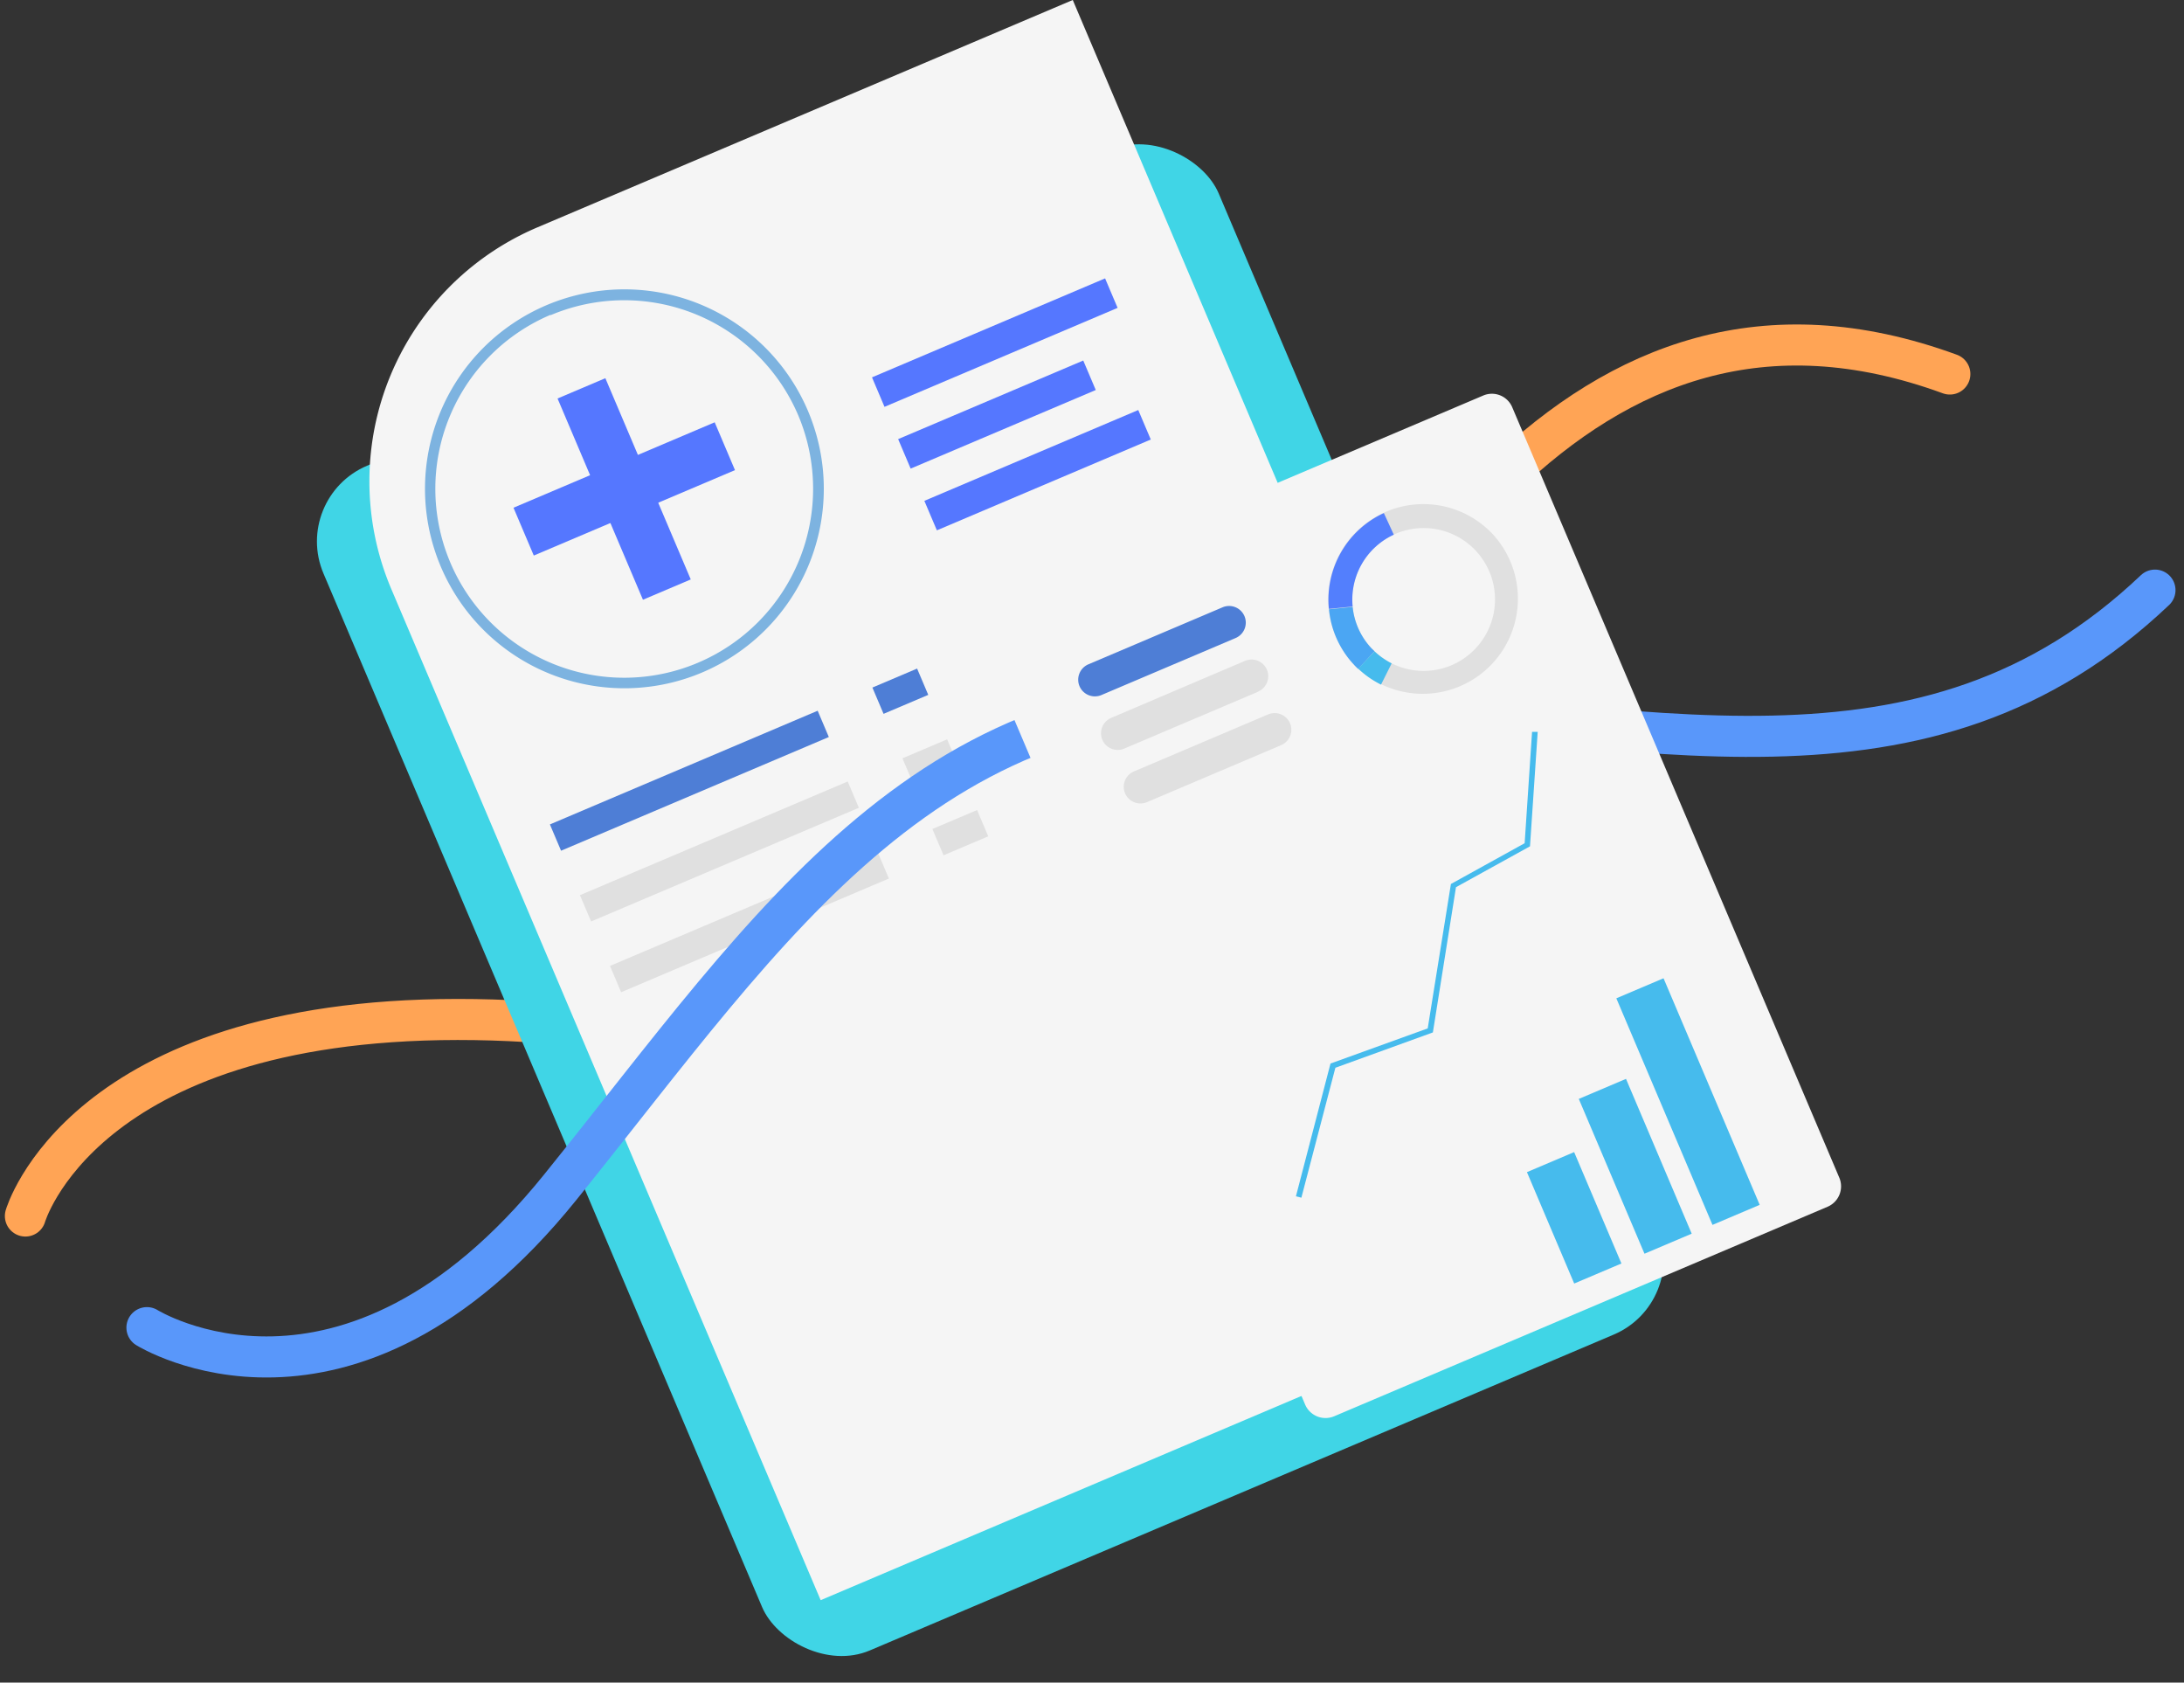 <svg xmlns="http://www.w3.org/2000/svg" xmlns:xlink="http://www.w3.org/1999/xlink" width="232.522" height="179.09" viewBox="0 0 232.522 179.09"><rect x="0" y="0" width="232.522" height="179.09" fill="#333333" stroke="none"/><defs><style>.a,.l{fill:none;stroke-linecap:round;stroke-width:4.37px;}.a{stroke:#ffa455;}.b{fill:#f3f3f3;}.c{fill:#fff;}.d{fill:url(#a);}.e{fill:#f5f5f5;}.f{fill:url(#b);}.g{fill:url(#c);}.h{fill:url(#d);}.i{fill:url(#e);}.j{fill:#4e7ed6;}.k{fill:#e0e0e0;}.l{stroke:#5997fa;}.m{fill:#537ffd;}.n{fill:#4ba6f3;}.o{fill:#46bbed;}.p{fill:url(#f);}.q{fill:url(#g);}</style><linearGradient id="a" x1="-6.826" y1="9.183" x2="-6.826" y2="9.191" gradientUnits="objectBoundingBox"><stop offset="0" stop-color="#40d5e6"/><stop offset="1" stop-color="#57f"/></linearGradient><linearGradient id="b" x1="-27.835" y1="362.607" x2="-27.808" y2="362.607" xlink:href="#a"/><linearGradient id="c" x1="-30.574" y1="358.956" x2="-30.544" y2="358.956" xlink:href="#a"/><linearGradient id="d" x1="-35.233" y1="360.527" x2="-35.199" y2="360.527" xlink:href="#a"/><linearGradient id="e" x1="-16.515" y1="29.513" x2="-16.515" y2="29.525" gradientUnits="objectBoundingBox"><stop offset="0" stop-color="#7db3e0"/><stop offset="1" stop-color="#fff"/></linearGradient><linearGradient id="f" x1="-132.651" y1="53.444" x2="-132.595" y2="53.396" xlink:href="#a"/><linearGradient id="g" x1="-30.079" y1="222.995" x2="-30.066" y2="222.79" xlink:href="#a"/></defs><g transform="translate(13504.081 -9012.098)"><g transform="translate(-14357.338 8723.248)"><path class="a" d="M198.15,384.23s6-20.88,46-20.92,62.43,20.63,80.08-11.7,39.33-71.44,78.81-57" transform="translate(657.81 34.05)"/><rect class="b" width="0.83" height="87.09" transform="translate(942.92 357.65) rotate(-23)"/><rect class="c" width="8.95" height="2.27" transform="translate(939.103 347.618) rotate(-23)"/><rect class="c" width="7.16" height="2.27" transform="translate(940.742 351.475) rotate(-23)"/><rect class="c" width="9.39" height="3.03" transform="translate(979.731 442.248) rotate(-23)"/><rect class="b" width="0.83" height="87.09" transform="translate(921.33 366.817) rotate(-23)"/><rect class="b" width="0.83" height="87.09" transform="translate(975.647 343.756) rotate(-23)"/><rect class="c" width="16.6" height="2.27" transform="translate(916.935 357.032) rotate(-23)"/><rect class="c" width="10.61" height="2.27" transform="translate(918.571 360.887) rotate(-23)"/><rect class="c" width="10.28" height="2.27" transform="translate(972.229 333.555) rotate(-23)"/><rect class="c" width="11.99" height="2.27" transform="translate(973.496 337.501) rotate(-22.973)"/><rect class="c" width="9.39" height="3.03" transform="translate(957.754 451.574) rotate(-23)"/><rect class="c" width="9.39" height="3.03" transform="translate(1012.467 428.344) rotate(-23)"/><rect class="d" width="103.54" height="136.99" rx="8.75" transform="translate(884.279 341.84) rotate(-23)"/><path class="e" d="M252.66,279l57-24.2h0l57.16,134.65h0l-84,35.67h0L237.11,317.5A29.36,29.36,0,0,1,252.66,279Z" transform="translate(657.81 34.05)"/><rect class="f" width="26.96" height="3.41" transform="translate(946.095 329.014) rotate(-23)"/><rect class="g" width="24.74" height="3.41" transform="translate(951.67 342.159) rotate(-23)"/><rect class="h" width="21.41" height="3.41" transform="translate(948.878 335.589) rotate(-23)"/><path class="i" d="M270.22,326.37a21.23,21.23,0,1,1,7.33-5.17,21.23,21.23,0,0,1-7.33,5.17Zm-16.16-38.06A20.11,20.11,0,1,0,280.43,299h0a20.13,20.13,0,0,0-26.37-10.65Z" transform="translate(657.81 34.05)"/><rect class="j" width="30.97" height="3.04" transform="translate(911.803 376.6) rotate(-23)"/><rect class="k" width="30.97" height="3.04" transform="translate(915.001 384.131) rotate(-23)"/><rect class="k" width="30.97" height="3.04" transform="translate(918.199 391.662) rotate(-23)"/><rect class="j" width="5.17" height="3.04" transform="translate(946.138 362.032) rotate(-23)"/><rect class="k" width="5.17" height="3.04" transform="translate(949.336 369.563) rotate(-23)"/><rect class="k" width="5.17" height="3.04" transform="translate(952.525 377.088) rotate(-23)"/><path class="l" d="M211.09,396.11s21.24,13.28,44-14.94,39.3-54.78,77.79-52,67.49,11.69,92-11.56" transform="translate(657.81 34.05)"/><path class="e" d="M300.81,319.21l52.55-22.31a2.35,2.35,0,0,1,3.09,1.25l34.82,82a2.36,2.36,0,0,1-1.24,3.09l-52.55,22.31a2.36,2.36,0,0,1-3.08-1.25l-34.83-82a2.35,2.35,0,0,1,1.24-3.09Z" transform="translate(657.81 34.05)"/><path class="k" d="M354.46,311.75a10.129,10.129,0,1,0-14.951,13.671l.061.059a5.439,5.439,0,0,0,.48.48,10.13,10.13,0,0,0,14.41-14.21Zm-2.3,12.45a7.58,7.58,0,0,1-10.37-.08l-.36-.36a7.6,7.6,0,1,1,10.74.43h0Z" transform="translate(657.81 34.05)"/><path class="m" d="M339.46,319.36l-2.53.25a10.15,10.15,0,0,1,5.85-10.2l1.06,2.3a7.61,7.61,0,0,0-4.38,7.66Z" transform="translate(657.81 34.05)"/><path class="n" d="M341.79,324.12,340.05,326a5.447,5.447,0,0,1-.48-.48,10,10,0,0,1-2.63-5.87l2.52-.25a7.53,7.53,0,0,0,2,4.4Z" transform="translate(657.81 34.05)"/><path class="o" d="M342.48,327.67a10,10,0,0,1-2.43-1.7l1.74-1.84a8,8,0,0,0,1.82,1.28Z" transform="translate(657.81 34.05)"/><rect class="o" width="5.46" height="17.9" transform="translate(1021.345 405.816) rotate(-23)"/><rect class="o" width="5.46" height="12.88" transform="translate(1015.824 413.61) rotate(-23)"/><rect class="o" width="5.46" height="26.2" transform="translate(1025.341 395.108) rotate(-23)"/><path class="o" d="M334,382.28l-.58-.15L337.1,368l10.35-3.74,2.47-15.37,7.85-4.34.79-11.85h.6l-.82,12.18-7.88,4.35L348,364.69l-10.38,3.76Z" transform="translate(657.81 34.05)"/><path class="j" d="M327,322.71l-14.29,6.07a1.78,1.78,0,0,1-2.33-.94h0a1.78,1.78,0,0,1,.94-2.33h0l14.29-6.07a1.78,1.78,0,0,1,2.33.94h0a1.78,1.78,0,0,1-.94,2.33Z" transform="translate(657.81 34.05)"/><path class="k" d="M329.43,328.41l-14.29,6.07a1.78,1.78,0,0,1-2.33-.94h0a1.78,1.78,0,0,1,.94-2.33h0L328,325.14a1.78,1.78,0,0,1,2.33.94h0a1.78,1.78,0,0,1-.94,2.33Z" transform="translate(657.81 34.05)"/><path class="k" d="M331.85,334.11l-14.29,6.07a1.78,1.78,0,0,1-2.33-.94h0a1.78,1.78,0,0,1,.94-2.33h0l14.29-6.07a1.78,1.78,0,0,1,2.33.94h0A1.78,1.78,0,0,1,331.85,334.11Z" transform="translate(657.81 34.05)"/><rect class="p" width="5.53" height="23.27" transform="translate(912.617 331.265) rotate(-23)"/><rect class="q" width="23.27" height="5.53" transform="translate(907.927 342.891) rotate(-23)"/></g></g></svg>